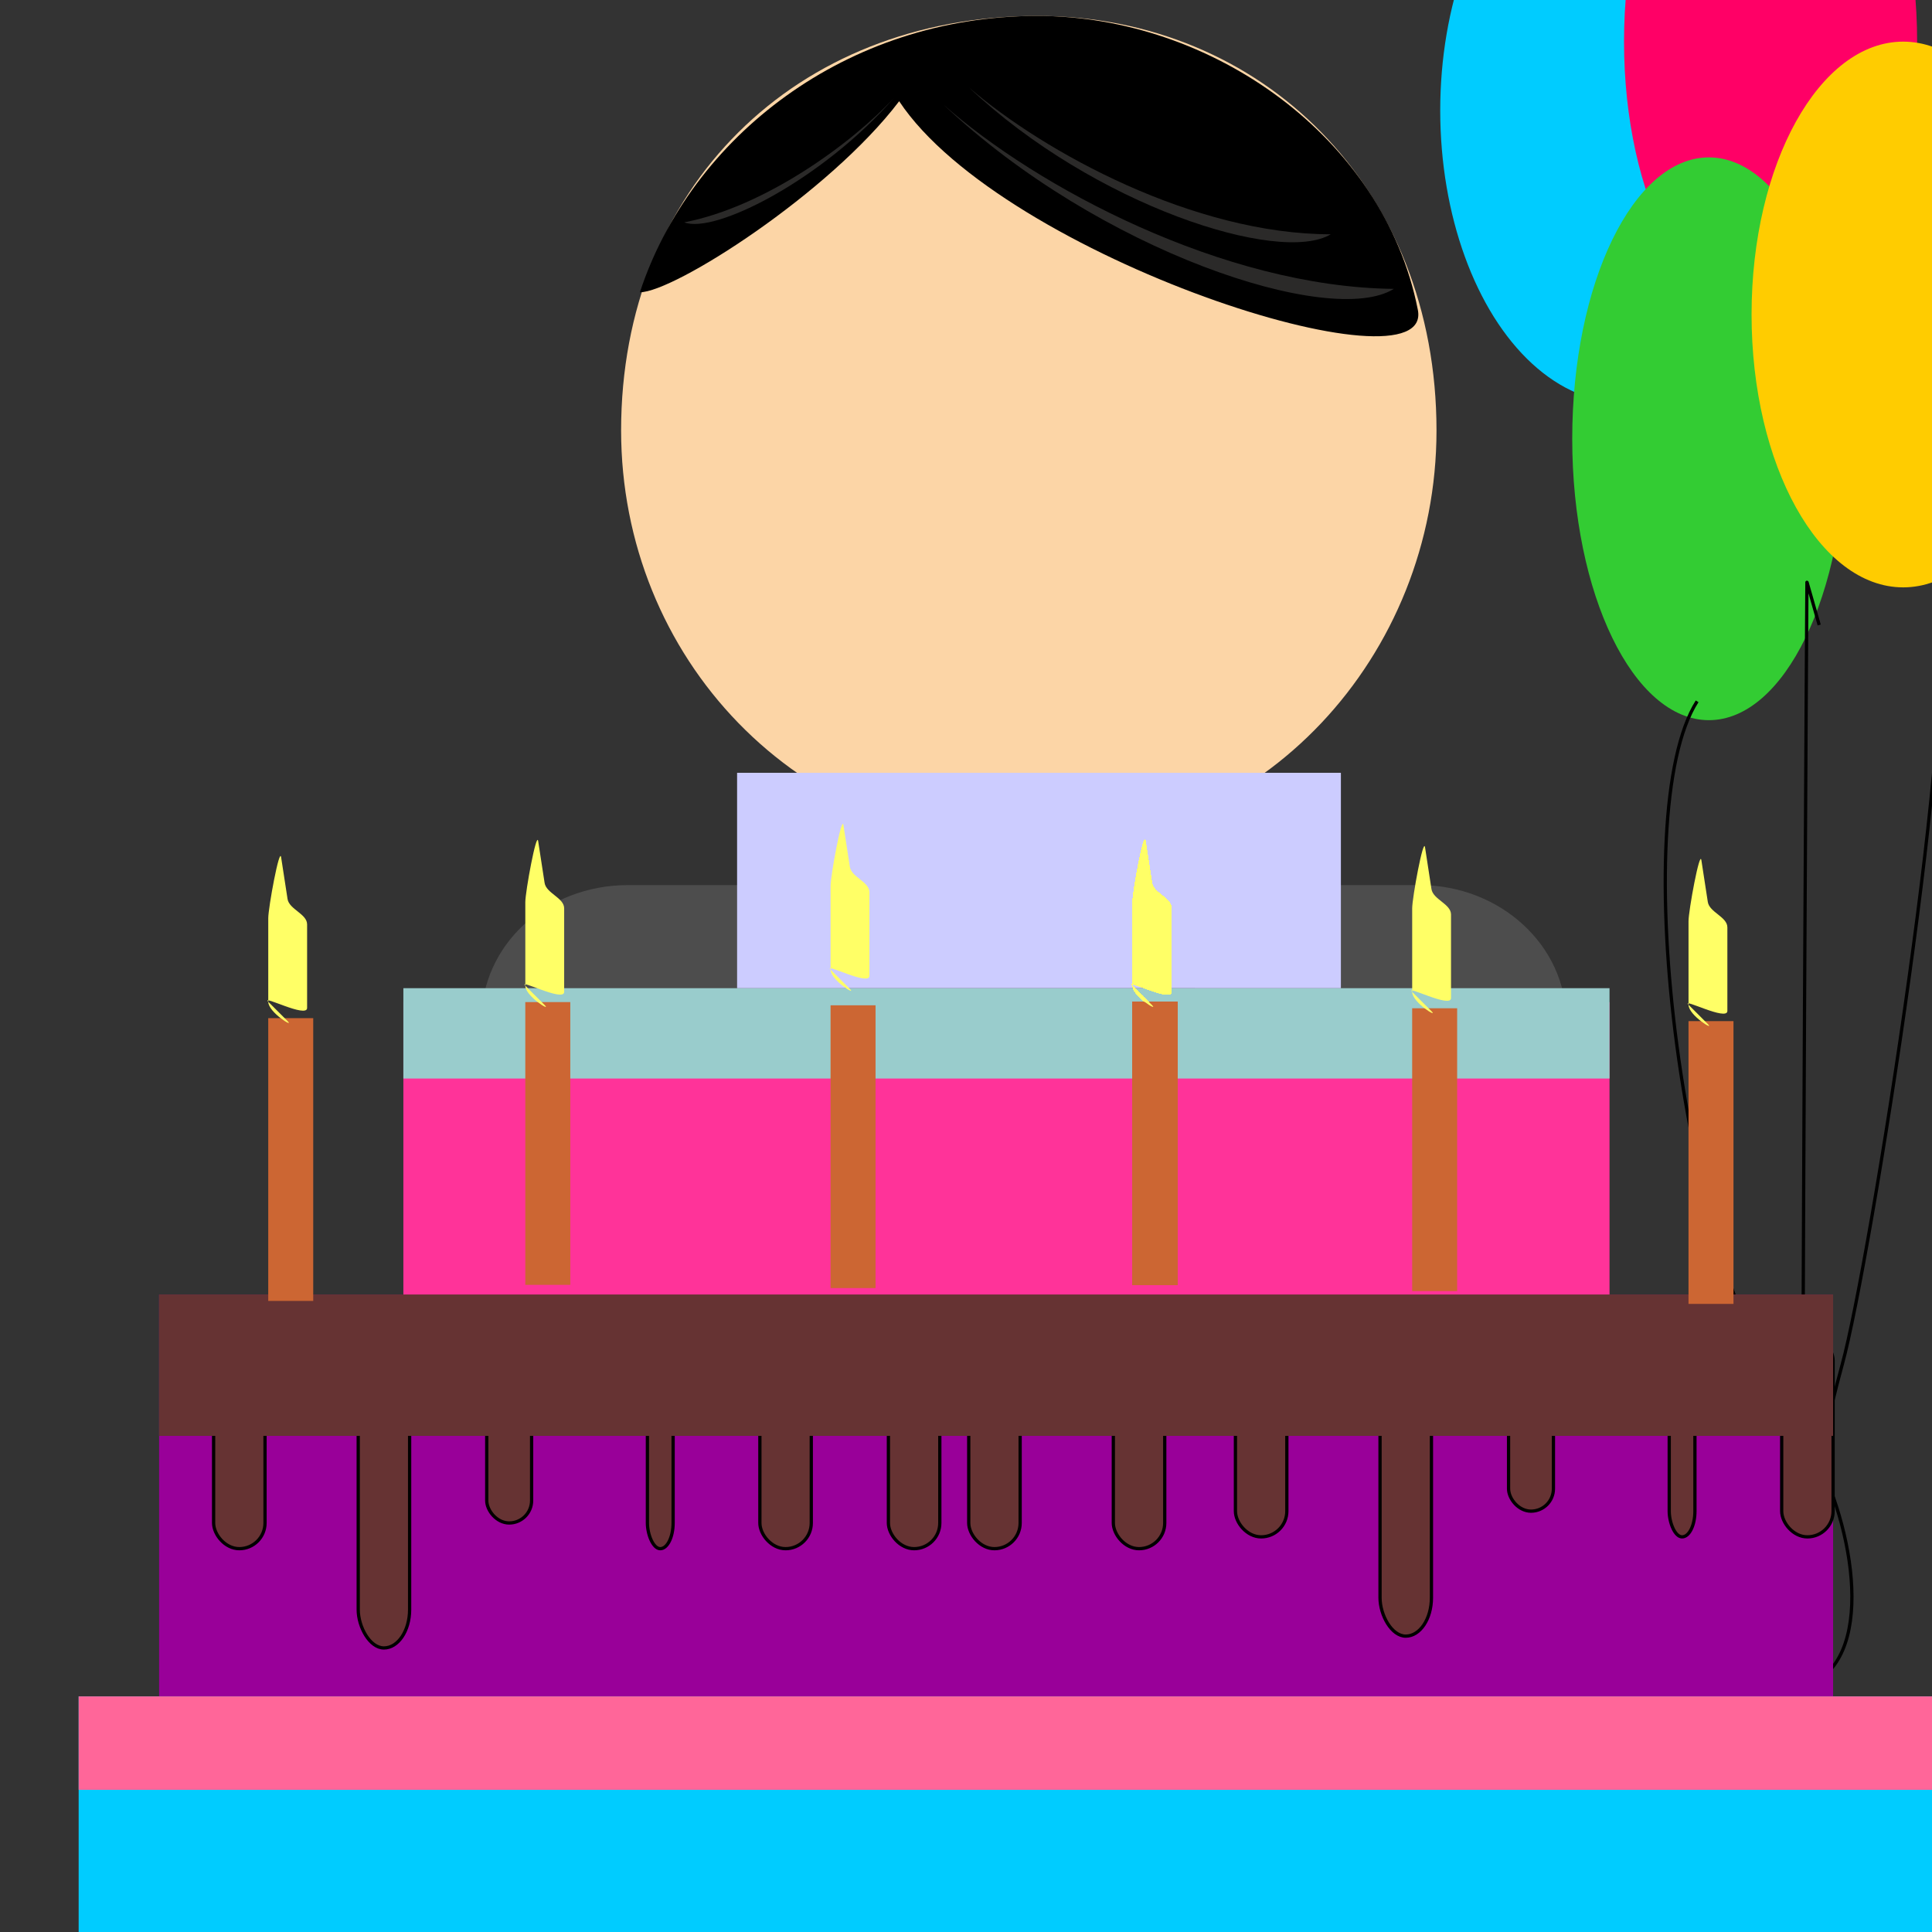 <?xml version="1.0" encoding="UTF-8"?>
<!DOCTYPE svg PUBLIC "-//W3C//DTD SVG 1.1//EN" "http://www.w3.org/Graphics/SVG/1.1/DTD/svg11.dtd">
<!-- Creator: CorelDRAW 2017 -->
<svg xmlns="http://www.w3.org/2000/svg" xml:space="preserve" width="118.533mm" height="118.533mm" version="1.1" style="shape-rendering:geometricPrecision; text-rendering:geometricPrecision; image-rendering:optimizeQuality; fill-rule:evenodd; clip-rule:evenodd"
viewBox="0 0 11853.32 11853.32"
 xmlns:xlink="http://www.w3.org/1999/xlink">
 <rect x="0" y="0" width="11853.32" height="11853.32" fill="#333333" stroke="none"/>
 <defs>
  <style type="text/css">
   <![CDATA[
    .str0 {stroke:black;stroke-width:20;stroke-miterlimit:22.926}
    .fil8 {fill:none}
    .fil2 {fill:black}
    .fil4 {fill:#00CCFF}
    .fil3 {fill:#2B2A29}
    .fil6 {fill:#33CC33}
    .fil0 {fill:#4D4D4D}
    .fil14 {fill:#663333}
    .fil9 {fill:#990099}
    .fil12 {fill:#99CCCC}
    .fil15 {fill:#CC6633}
    .fil13 {fill:#CCCCFF}
    .fil1 {fill:#FCD5A6}
    .fil5 {fill:#FF0066}
    .fil11 {fill:#FF3399}
    .fil10 {fill:#FF6699}
    .fil7 {fill:#FFCC00}
    .fil16 {fill:#FFFF66}
   ]]>
  </style>
 </defs>
 <g id="Layer_x0020_1">
  <path class="fil0" d="M3853.5 5430.29l774.47 0 1622.19 1848.42 1643.12 -1848.42 816.33 0c491.9,0 900.06,367.94 900.06,832.22l0 4809.39c0,464.29 -408.16,832.23 -900.06,832.23l-4856.1 0c-502.37,0 -900.06,-367.94 -900.06,-832.23l0 -4809.39c0,-464.28 397.69,-832.22 900.06,-832.22l-0.01 0z"/>
  <path class="fil1" d="M6364.33 97.76c1381.48,0 2448.98,1057.04 2448.98,2543.18 0,1381.48 -1067.5,2553.64 -2448.98,2553.64 -1486.14,0 -2553.65,-1172.16 -2553.65,-2553.64 0,-1486.14 1067.51,-2543.18 2553.65,-2543.18z"/>
  <path class="fil2" d="M6364.33 97.76c1067.51,0 2124.55,743.06 2333.86,1800.1 115.12,533.76 -2543.18,-313.97 -3181.58,-1276.81 -429.09,565.14 -1381.47,1172.16 -1590.79,1172.16 313.97,-952.38 1266.35,-1695.44 2438.52,-1695.44l0 0 0 -0.01 -0.01 0z"/>
  <path class="fil3" d="M5788.72 641.98c952.38,900.05 2375.71,1371.01 2762.95,1130.29 -1046.58,-10.46 -2197.8,-627.95 -2762.95,-1130.29z"/>
  <path class="fil3" d="M5945.71 537.32c764,722.14 1904.76,1088.45 2218.72,900.07 -837.25,0 -1758.24,-502.36 -2218.72,-900.07z"/>
  <path class="fil3" d="M5485.21 600.12c-439.55,502.36 -1098.9,837.25 -1287.28,764 491.9,-94.19 1025.66,-481.43 1287.28,-764z"/>
  <ellipse class="fil4" cx="9963.86" cy="677.71" rx="1127.71" ry="1793.88"/>
  <ellipse class="fil5" cx="10862.99" cy="255.37" rx="899.12" ry="1728.57"/>
  <ellipse class="fil6" cx="10484.44" cy="2692.04" rx="838.42" ry="1726.39"/>
  <ellipse class="fil7" cx="11676.56" cy="1929.52" rx="930.23" ry="1674.14"/>
  <path class="fil8 str0" d="M11884.02 3711.58c143.93,530.18 -408.79,4028.91 -580.65,4656.91 -361.73,1321.87 -246.58,2149.42 -246.58,2140.72 0,-2266.35 28.8,-6966.5 29.3,-6938.75l75.15 264.12"/>
  <path class="fil8 str0" d="M10412.33 4302.82c-436.65,681.97 -106.78,3463.13 641.44,4492.18 257.6,354.29 477.19,1228.48 125.48,1496.58"/>
  <g id="_643714232">
   <rect class="fil4" x="482.58" y="10407.9" width="11473.69" height="1733.3"/>
   <rect class="fil9" x="976.15" y="7942.08" width="10270.32" height="2465.82"/>
   <rect class="fil10" x="482.58" y="10407.9" width="11473.69" height="573.08"/>
   <rect class="fil11" x="2474.78" y="6148.35" width="7400.07" height="1839.97"/>
   <rect class="fil12" x="2474.76" y="6062.71" width="7400.07" height="554.32"/>
   <rect class="fil13" x="4522.26" y="4741.34" width="3704.48" height="1321.34"/>
   <rect class="fil14 str0" x="1310.57" y="8262.41" width="315.42" height="1239.17" rx="157.72" ry="157.72"/>
   <rect class="fil14 str0" x="2197.73" y="8262.41" width="315.42" height="1848.22" rx="157.72" ry="235.23"/>
   <rect class="fil14 str0" x="2986.3" y="8262.41" width="275.28" height="1081.46" rx="137.64" ry="137.64"/>
   <rect class="fil14 str0" x="3972.01" y="8262.41" width="157.72" height="1239.17" rx="78.86" ry="157.72"/>
   <rect class="fil14 str0" x="5450.58" y="8262.41" width="315.42" height="1239.17" rx="157.72" ry="157.72"/>
   <rect class="fil14 str0" x="5943.44" y="8262.41" width="315.42" height="1239.17" rx="157.72" ry="157.72"/>
   <rect class="fil14 str0" x="4662.01" y="8262.41" width="315.42" height="1239.17" rx="157.72" ry="157.72"/>
   <rect class="fil14 str0" x="6830.58" y="8262.41" width="315.42" height="1239.17" rx="157.72" ry="157.72"/>
   <rect class="fil14 str0" x="7579.69" y="8189.91" width="315.42" height="1239.17" rx="157.72" ry="157.72"/>
   <rect class="fil14 str0" x="8466.84" y="8189.9" width="315.42" height="1848.22" rx="157.72" ry="235.23"/>
   <rect class="fil14 str0" x="9255.42" y="8189.91" width="275.28" height="1081.46" rx="137.64" ry="137.64"/>
   <rect class="fil14 str0" x="10241.13" y="8189.91" width="157.72" height="1239.17" rx="78.86" ry="157.72"/>
   <rect class="fil14 str0" x="10931.13" y="8189.91" width="315.42" height="1239.17" rx="157.72" ry="157.72"/>
   <rect class="fil14" x="976.15" y="7942.07" width="10270.4" height="867.42"/>
   <rect class="fil15" x="1645.73" y="6246.64" width="276" height="1734.86"/>
   <path class="fil16" d="M1724.69 5259.02l39.44 256.29c9.89,64.28 120.05,91.21 120.05,156.25l0 512.57c0,65.03 -284.34,-83.95 -238.34,-37.97l118.29 118.29c45.99,45.99 -118.29,-53.23 -118.29,-118.29l0 -512.57c0,-65.06 68.96,-438.84 78.85,-374.57z"/>
   <rect class="fil15" x="3222.86" y="6148.06" width="276" height="1734.86"/>
   <path class="fil16" d="M3301.82 5160.45l39.44 256.28c9.89,64.29 120.05,91.22 120.05,156.25l0 512.58c0,65.03 -284.34,-83.96 -238.34,-37.97l118.29 118.29c46,45.98 -118.29,-53.23 -118.29,-118.29l0 -512.57c0,-65.06 68.96,-438.85 78.85,-374.57z"/>
   <rect class="fil15" x="5095.72" y="6167.8" width="276" height="1734.86"/>
   <path class="fil16" d="M5174.68 5061.89l39.43 256.28c9.9,64.29 120.06,91.21 120.06,156.25l0 512.57c0,65.04 -284.34,-83.95 -238.34,-37.96l118.28 118.28c46,45.99 -118.28,-53.23 -118.28,-118.28l0 -512.58c0,-65.05 68.96,-438.84 78.85,-374.56z"/>
   <rect class="fil15" x="6948.84" y="6148.06" width="276" height="1734.86"/>
   <path class="fil16" d="M7027.8 5160.45l39.44 256.28c9.89,64.29 120.05,91.22 120.05,156.25l0 512.58c0,65.03 -284.34,-83.96 -238.34,-37.97l118.29 118.29c46,45.98 -118.29,-53.23 -118.29,-118.29l0 -512.57c0,-65.06 68.96,-438.85 78.85,-374.57z"/>
   <rect class="fil15" x="6948.84" y="6148.06" width="276" height="1734.86"/>
   <path class="fil16" d="M7027.8 5160.45l39.44 256.28c9.89,64.29 120.05,91.22 120.05,156.25l0 512.58c0,65.03 -284.34,-83.96 -238.34,-37.97l118.29 118.29c46,45.98 -118.29,-53.23 -118.29,-118.29l0 -512.57c0,-65.06 68.96,-438.85 78.85,-374.57z"/>
   <rect class="fil15" x="6948.84" y="6148.06" width="276" height="1734.86"/>
   <path class="fil16" d="M7027.8 5160.45l39.44 256.28c9.89,64.29 120.05,91.22 120.05,156.25l0 512.58c0,65.03 -284.34,-83.96 -238.34,-37.97l118.29 118.29c46,45.98 -118.29,-53.23 -118.29,-118.29l0 -512.57c0,-65.06 68.96,-438.85 78.85,-374.57z"/>
   <rect class="fil15" x="6948.84" y="6148.06" width="276" height="1734.86"/>
   <path class="fil16" d="M7027.8 5160.45l39.44 256.28c9.89,64.29 120.05,91.22 120.05,156.25l0 512.58c0,65.03 -284.34,-83.96 -238.34,-37.97l118.29 118.29c46,45.98 -118.29,-53.23 -118.29,-118.29l0 -512.57c0,-65.06 68.96,-438.85 78.85,-374.57z"/>
   <rect class="fil15" x="6948.84" y="6148.06" width="276" height="1734.86"/>
   <path class="fil16" d="M7027.8 5160.45l39.44 256.28c9.89,64.29 120.05,91.22 120.05,156.25l0 512.58c0,65.03 -284.34,-83.96 -238.34,-37.97l118.29 118.29c46,45.98 -118.29,-53.23 -118.29,-118.29l0 -512.57c0,-65.06 68.96,-438.85 78.85,-374.57z"/>
   <rect class="fil15" x="6948.84" y="6148.06" width="276" height="1734.86"/>
   <path class="fil16" d="M7027.8 5160.45l39.44 256.28c9.89,64.29 120.05,91.22 120.05,156.25l0 512.58c0,65.03 -284.34,-83.96 -238.34,-37.97l118.29 118.29c46,45.98 -118.29,-53.23 -118.29,-118.29l0 -512.57c0,-65.06 68.96,-438.85 78.85,-374.57z"/>
   <rect class="fil15" x="6948.84" y="6148.06" width="276" height="1734.86"/>
   <path class="fil16" d="M7027.8 5160.45l39.44 256.28c9.89,64.29 120.05,91.22 120.05,156.25l0 512.58c0,65.03 -284.34,-83.96 -238.34,-37.97l118.29 118.29c46,45.98 -118.29,-53.23 -118.29,-118.29l0 -512.57c0,-65.06 68.96,-438.85 78.85,-374.57z"/>
   <rect class="fil15" x="6948.84" y="6148.06" width="276" height="1734.86"/>
   <path class="fil16" d="M7027.8 5160.45l39.44 256.28c9.89,64.29 120.05,91.22 120.05,156.25l0 512.58c0,65.03 -284.34,-83.96 -238.34,-37.97l118.29 118.29c46,45.98 -118.29,-53.23 -118.29,-118.29l0 -512.57c0,-65.06 68.96,-438.85 78.85,-374.57z"/>
   <rect class="fil15" x="6948.84" y="6148.06" width="276" height="1734.86"/>
   <path class="fil16" d="M7027.8 5160.45l39.44 256.28c9.89,64.29 120.05,91.22 120.05,156.25l0 512.58c0,65.03 -284.34,-83.96 -238.34,-37.97l118.29 118.29c46,45.98 -118.29,-53.23 -118.29,-118.29l0 -512.57c0,-65.06 68.96,-438.85 78.85,-374.57z"/>
   <rect class="fil15" x="6948.84" y="6148.06" width="276" height="1734.86"/>
   <path class="fil16" d="M7027.8 5160.45l39.44 256.28c9.89,64.29 120.05,91.22 120.05,156.25l0 512.58c0,65.03 -284.34,-83.96 -238.34,-37.97l118.29 118.29c46,45.98 -118.29,-53.23 -118.29,-118.29l0 -512.57c0,-65.06 68.96,-438.85 78.85,-374.57z"/>
   <rect class="fil15" x="6948.84" y="6148.06" width="276" height="1734.86"/>
   <path class="fil16" d="M7027.8 5160.45l39.44 256.28c9.89,64.29 120.05,91.22 120.05,156.25l0 512.58c0,65.03 -284.34,-83.96 -238.34,-37.97l118.29 118.29c46,45.98 -118.29,-53.23 -118.29,-118.29l0 -512.57c0,-65.06 68.96,-438.85 78.85,-374.57z"/>
   <rect class="fil15" x="6948.84" y="6148.06" width="276" height="1734.86"/>
   <path class="fil16" d="M7027.8 5160.45l39.44 256.28c9.89,64.29 120.05,91.22 120.05,156.25l0 512.58c0,65.03 -284.34,-83.96 -238.34,-37.97l118.29 118.29c46,45.98 -118.29,-53.23 -118.29,-118.29l0 -512.57c0,-65.06 68.96,-438.85 78.85,-374.57z"/>
   <rect class="fil15" x="6948.84" y="6148.06" width="276" height="1734.86"/>
   <path class="fil16" d="M7027.8 5160.45l39.44 256.28c9.89,64.29 120.05,91.22 120.05,156.25l0 512.58c0,65.03 -284.34,-83.96 -238.34,-37.97l118.29 118.29c46,45.98 -118.29,-53.23 -118.29,-118.29l0 -512.57c0,-65.06 68.96,-438.85 78.85,-374.57z"/>
   <rect class="fil15" x="6948.84" y="6148.06" width="276" height="1734.86"/>
   <path class="fil16" d="M7027.8 5160.45l39.44 256.28c9.89,64.29 120.05,91.22 120.05,156.25l0 512.58c0,65.03 -284.34,-83.96 -238.34,-37.97l118.29 118.29c46,45.98 -118.29,-53.23 -118.29,-118.29l0 -512.57c0,-65.06 68.96,-438.85 78.85,-374.57z"/>
   <rect class="fil15" x="6948.84" y="6148.06" width="276" height="1734.86"/>
   <path class="fil16" d="M7027.8 5160.45l39.44 256.28c9.89,64.29 120.05,91.22 120.05,156.25l0 512.58c0,65.03 -284.34,-83.96 -238.34,-37.97l118.29 118.29c46,45.98 -118.29,-53.23 -118.29,-118.29l0 -512.57c0,-65.06 68.96,-438.85 78.85,-374.57z"/>
   <rect class="fil15" x="6948.84" y="6148.06" width="276" height="1734.86"/>
   <path class="fil16" d="M7027.8 5160.45l39.44 256.28c9.89,64.29 120.05,91.22 120.05,156.25l0 512.58c0,65.03 -284.34,-83.96 -238.34,-37.97l118.29 118.29c46,45.98 -118.29,-53.23 -118.29,-118.29l0 -512.57c0,-65.06 68.96,-438.85 78.85,-374.57z"/>
   <rect class="fil15" x="6948.84" y="6148.06" width="276" height="1734.86"/>
   <path class="fil16" d="M7027.8 5160.45l39.44 256.28c9.89,64.29 120.05,91.22 120.05,156.25l0 512.58c0,65.03 -284.34,-83.96 -238.34,-37.97l118.29 118.29c46,45.98 -118.29,-53.23 -118.29,-118.29l0 -512.57c0,-65.06 68.96,-438.85 78.85,-374.57z"/>
   <rect class="fil15" x="6948.84" y="6148.06" width="276" height="1734.86"/>
   <path class="fil16" d="M7027.8 5160.45l39.44 256.28c9.89,64.29 120.05,91.22 120.05,156.25l0 512.58c0,65.03 -284.34,-83.96 -238.34,-37.97l118.29 118.29c46,45.98 -118.29,-53.23 -118.29,-118.29l0 -512.57c0,-65.06 68.96,-438.85 78.85,-374.57z"/>
   <rect class="fil15" x="6948.84" y="6148.06" width="276" height="1734.86"/>
   <path class="fil16" d="M7027.8 5160.45l39.44 256.28c9.89,64.29 120.05,91.22 120.05,156.25l0 512.58c0,65.03 -284.34,-83.96 -238.34,-37.97l118.29 118.29c46,45.98 -118.29,-53.23 -118.29,-118.29l0 -512.57c0,-65.06 68.96,-438.85 78.85,-374.57z"/>
   <rect class="fil15" x="6948.84" y="6148.06" width="276" height="1734.86"/>
   <path class="fil16" d="M7027.8 5160.45l39.44 256.28c9.89,64.29 120.05,91.22 120.05,156.25l0 512.58c0,65.03 -284.34,-83.96 -238.34,-37.97l118.29 118.29c46,45.98 -118.29,-53.23 -118.29,-118.29l0 -512.57c0,-65.06 68.96,-438.85 78.85,-374.57z"/>
   <rect class="fil15" x="6948.84" y="6148.06" width="276" height="1734.86"/>
   <path class="fil16" d="M7027.8 5160.45l39.44 256.28c9.89,64.29 120.05,91.22 120.05,156.25l0 512.58c0,65.03 -284.34,-83.96 -238.34,-37.97l118.29 118.29c46,45.98 -118.29,-53.23 -118.29,-118.29l0 -512.57c0,-65.06 68.96,-438.85 78.85,-374.57z"/>
   <rect class="fil15" x="6948.84" y="6148.06" width="276" height="1734.86"/>
   <path class="fil16" d="M7027.8 5160.45l39.44 256.28c9.89,64.29 120.05,91.22 120.05,156.25l0 512.58c0,65.03 -284.34,-83.96 -238.34,-37.97l118.29 118.29c46,45.98 -118.29,-53.23 -118.29,-118.29l0 -512.57c0,-65.06 68.96,-438.85 78.85,-374.57z"/>
   <rect class="fil15" x="6948.84" y="6148.06" width="276" height="1734.86"/>
   <path class="fil16" d="M7027.8 5160.45l39.44 256.28c9.89,64.29 120.05,91.22 120.05,156.25l0 512.58c0,65.03 -284.34,-83.96 -238.34,-37.97l118.29 118.29c46,45.98 -118.29,-53.23 -118.29,-118.29l0 -512.57c0,-65.06 68.96,-438.85 78.85,-374.57z"/>
   <rect class="fil15" x="6948.84" y="6148.06" width="276" height="1734.86"/>
   <path class="fil16" d="M7027.8 5160.45l39.44 256.28c9.89,64.29 120.05,91.22 120.05,156.25l0 512.58c0,65.03 -284.34,-83.96 -238.34,-37.97l118.29 118.29c46,45.98 -118.29,-53.23 -118.29,-118.29l0 -512.57c0,-65.06 68.96,-438.85 78.85,-374.57z"/>
   <rect class="fil15" x="6948.84" y="6148.06" width="276" height="1734.86"/>
   <path class="fil16" d="M7027.8 5160.45l39.44 256.28c9.89,64.29 120.05,91.22 120.05,156.25l0 512.58c0,65.03 -284.34,-83.96 -238.34,-37.97l118.29 118.29c46,45.98 -118.29,-53.23 -118.29,-118.29l0 -512.57c0,-65.06 68.96,-438.85 78.85,-374.57z"/>
   <rect class="fil15" x="10359.42" y="6264.89" width="276" height="1734.86"/>
   <path class="fil16" d="M10438.38 5277.28l39.44 256.28c9.89,64.29 120.05,91.22 120.05,156.25l0 512.58c0,65.03 -284.34,-83.96 -238.34,-37.97l118.29 118.29c46,45.98 -118.29,-53.23 -118.29,-118.29l0 -512.57c0,-65.06 68.96,-438.85 78.85,-374.57z"/>
   <rect class="fil15" x="8663.99" y="6186.02" width="276" height="1734.86"/>
   <path class="fil16" d="M8742.96 5198.4l39.43 256.28c9.89,64.29 120.05,91.22 120.05,156.25l0 512.58c0,65.03 -284.34,-83.95 -238.34,-37.97l118.29 118.29c46,45.99 -118.29,-53.23 -118.29,-118.29l0 -512.57c0,-65.06 68.96,-438.84 78.86,-374.57z"/>
  </g>
 </g>
</svg>
